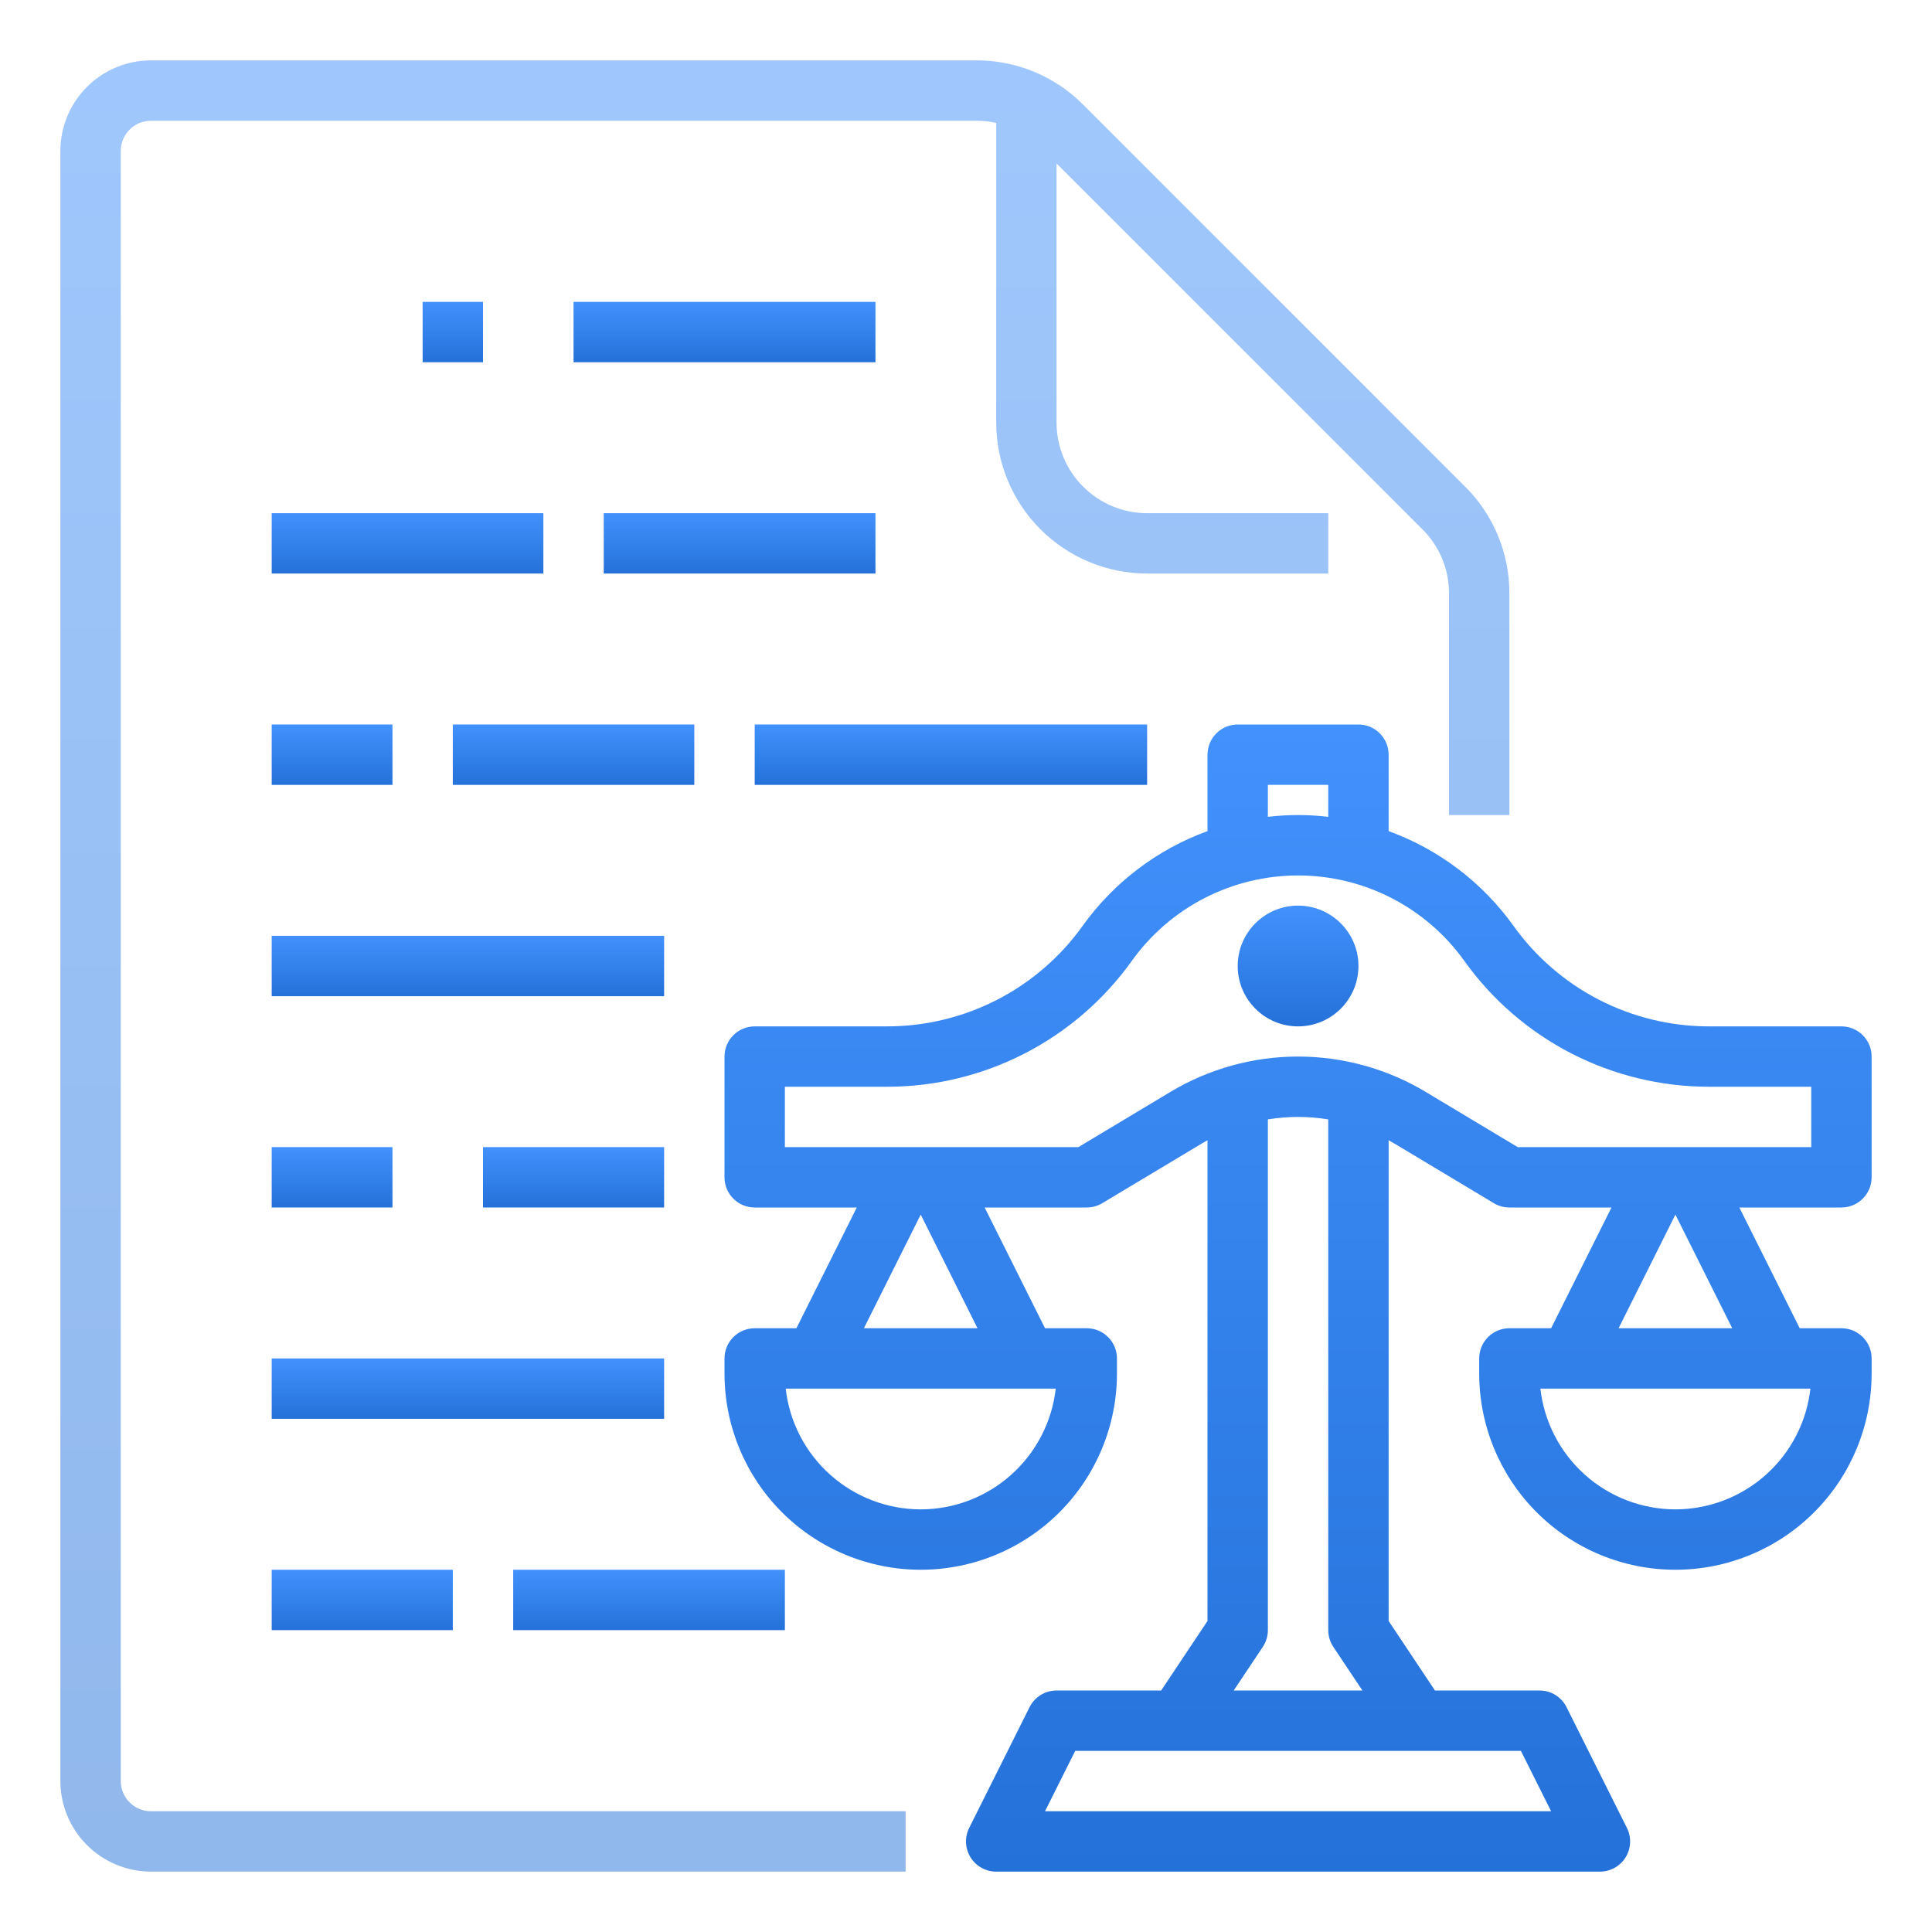 <svg width="60" height="60" viewBox="0 0 60 60" fill="none" xmlns="http://www.w3.org/2000/svg">
<g clip-path="url(#clip0)">
<g filter="url(#filter0_d)">
<path d="M57.188 37.5C57.436 37.5 57.675 37.401 57.85 37.225C58.026 37.05 58.125 36.811 58.125 36.562V32.812C58.125 32.564 58.026 32.325 57.85 32.15C57.675 31.974 57.436 31.875 57.188 31.875H53.065C51.88 31.874 50.712 31.59 49.658 31.048C48.604 30.506 47.695 29.72 47.005 28.756C46.038 27.406 44.686 26.379 43.125 25.811V23.438C43.125 23.189 43.026 22.95 42.85 22.775C42.675 22.599 42.436 22.5 42.188 22.5H38.438C38.189 22.5 37.95 22.599 37.775 22.775C37.599 22.95 37.5 23.189 37.5 23.438V25.811C35.939 26.379 34.587 27.406 33.62 28.757C32.93 29.72 32.021 30.506 30.967 31.048C29.913 31.59 28.745 31.874 27.56 31.875H23.438C23.189 31.875 22.95 31.974 22.775 32.15C22.599 32.325 22.5 32.564 22.5 32.812V36.562C22.5 36.811 22.599 37.05 22.775 37.225C22.95 37.401 23.189 37.5 23.438 37.5H26.608L24.733 41.25H23.438C23.189 41.25 22.95 41.349 22.775 41.525C22.599 41.7 22.5 41.939 22.5 42.188V42.656C22.5 44.272 23.142 45.822 24.285 46.965C25.428 48.108 26.978 48.75 28.594 48.75C30.21 48.75 31.76 48.108 32.903 46.965C34.045 45.822 34.688 44.272 34.688 42.656V42.188C34.688 41.939 34.589 41.7 34.413 41.525C34.237 41.349 33.999 41.25 33.75 41.25H32.454L30.579 37.5H33.75C33.92 37.5 34.087 37.454 34.232 37.366L37.312 35.519C37.374 35.481 37.437 35.446 37.5 35.411V50.341L36.061 52.5H32.812C32.638 52.5 32.468 52.548 32.32 52.64C32.172 52.731 32.052 52.862 31.974 53.018L30.099 56.768C30.027 56.911 29.994 57.07 30.001 57.23C30.008 57.389 30.056 57.544 30.14 57.68C30.224 57.816 30.341 57.928 30.481 58.006C30.62 58.084 30.778 58.125 30.938 58.125H49.688C49.847 58.125 50.005 58.084 50.144 58.006C50.284 57.928 50.401 57.816 50.485 57.68C50.569 57.544 50.617 57.389 50.624 57.23C50.631 57.07 50.597 56.911 50.526 56.768L48.651 53.018C48.573 52.862 48.453 52.731 48.305 52.64C48.157 52.548 47.987 52.5 47.812 52.5H44.564L43.125 50.341V35.411C43.188 35.446 43.251 35.481 43.313 35.519L46.393 37.366C46.538 37.454 46.705 37.5 46.875 37.5H50.046L48.171 41.25H46.875C46.626 41.25 46.388 41.349 46.212 41.525C46.036 41.7 45.938 41.939 45.938 42.188V42.656C45.938 44.272 46.58 45.822 47.722 46.965C48.865 48.108 50.415 48.75 52.031 48.75C53.647 48.75 55.197 48.108 56.34 46.965C57.483 45.822 58.125 44.272 58.125 42.656V42.188C58.125 41.939 58.026 41.7 57.85 41.525C57.675 41.349 57.436 41.25 57.188 41.25H55.892L54.017 37.5H57.188ZM39.375 24.375H41.25V25.367C40.627 25.294 39.998 25.294 39.375 25.367V24.375ZM28.594 46.875C27.556 46.874 26.556 46.491 25.782 45.799C25.009 45.108 24.517 44.156 24.401 43.125H32.787C32.67 44.156 32.178 45.108 31.405 45.799C30.632 46.491 29.631 46.874 28.594 46.875ZM26.829 41.25L28.594 37.721L30.358 41.25H26.829ZM48.171 56.25H32.454L33.392 54.375H47.233L48.171 56.25ZM41.407 51.145L42.311 52.5H38.314L39.218 51.145C39.32 50.991 39.375 50.81 39.375 50.625V34.764C39.996 34.662 40.629 34.662 41.25 34.764V50.625C41.25 50.81 41.305 50.991 41.407 51.145ZM44.278 33.911H44.278C43.08 33.192 41.709 32.812 40.312 32.812C38.916 32.812 37.545 33.192 36.347 33.911L33.49 35.625H24.375V33.75H27.56C29.044 33.748 30.506 33.394 31.825 32.715C33.144 32.036 34.282 31.053 35.146 29.846C35.733 29.024 36.508 28.354 37.407 27.891C38.306 27.429 39.302 27.188 40.312 27.188C41.323 27.188 42.319 27.429 43.218 27.891C44.117 28.354 44.892 29.024 45.479 29.846C46.343 31.053 47.481 32.036 48.8 32.715C50.119 33.394 51.581 33.748 53.065 33.75H56.25V35.625H47.135L44.278 33.911ZM52.031 46.875C50.994 46.874 49.993 46.491 49.22 45.799C48.447 45.108 47.955 44.156 47.838 43.125H56.224C56.108 44.156 55.616 45.108 54.843 45.799C54.069 46.491 53.069 46.874 52.031 46.875ZM50.267 41.25L52.031 37.721L53.796 41.25H50.267Z" fill="url(#paint0_linear)"/>
</g>
<g filter="url(#filter1_d)">
<path d="M40.312 31.875C41.348 31.875 42.188 31.035 42.188 30C42.188 28.965 41.348 28.125 40.312 28.125C39.277 28.125 38.438 28.965 38.438 30C38.438 31.035 39.277 31.875 40.312 31.875Z" fill="url(#paint1_linear)"/>
</g>
<g filter="url(#filter2_d)">
<path d="M17.812 9.375H27.188V11.25H17.812V9.375Z" fill="url(#paint2_linear)"/>
</g>
<g filter="url(#filter3_d)">
<path d="M13.125 9.375H15V11.25H13.125V9.375Z" fill="url(#paint3_linear)"/>
</g>
<g filter="url(#filter4_d)">
<path d="M18.75 15.938H27.188V17.812H18.75V15.938Z" fill="url(#paint4_linear)"/>
</g>
<g filter="url(#filter5_d)">
<path d="M8.438 15.938H16.875V17.812H8.438V15.938Z" fill="url(#paint5_linear)"/>
</g>
<g filter="url(#filter6_d)">
<path d="M23.438 22.5H35.625V24.375H23.438V22.5Z" fill="url(#paint6_linear)"/>
</g>
<g filter="url(#filter7_d)">
<path d="M14.062 22.5H21.562V24.375H14.062V22.5Z" fill="url(#paint7_linear)"/>
</g>
<g filter="url(#filter8_d)">
<path d="M8.438 22.5H12.188V24.375H8.438V22.5Z" fill="url(#paint8_linear)"/>
</g>
<g filter="url(#filter9_d)">
<path d="M8.438 29.062H20.625V30.938H8.438V29.062Z" fill="url(#paint9_linear)"/>
</g>
<g filter="url(#filter10_d)">
<path d="M15 35.625H20.625V37.5H15V35.625Z" fill="url(#paint10_linear)"/>
</g>
<g filter="url(#filter11_d)">
<path d="M8.438 35.625H12.188V37.5H8.438V35.625Z" fill="url(#paint11_linear)"/>
</g>
<g filter="url(#filter12_d)">
<path d="M8.438 42.188H20.625V44.062H8.438V42.188Z" fill="url(#paint12_linear)"/>
</g>
<g filter="url(#filter13_d)">
<path d="M15.938 48.75H24.375V50.625H15.938V48.75Z" fill="url(#paint13_linear)"/>
</g>
<g filter="url(#filter14_d)">
<path d="M8.438 48.75H14.062V50.625H8.438V48.75Z" fill="url(#paint14_linear)"/>
</g>
<path opacity="0.5" d="M4.688 58.125H28.125V56.25H4.688C4.439 56.25 4.201 56.151 4.025 55.975C3.849 55.799 3.75 55.561 3.75 55.312V4.688C3.75 4.439 3.849 4.201 4.025 4.025C4.201 3.849 4.439 3.75 4.688 3.75H30.322C30.529 3.75 30.735 3.773 30.938 3.818V13.125C30.939 14.368 31.433 15.559 32.312 16.438C33.191 17.317 34.382 17.811 35.625 17.812H41.25V15.938H35.625C34.879 15.937 34.164 15.64 33.637 15.113C33.11 14.586 32.813 13.871 32.812 13.125V5.076L44.176 16.439C44.438 16.7 44.646 17.01 44.787 17.351C44.929 17.693 45.001 18.059 45 18.428V25.312H46.875V18.428C46.877 17.812 46.756 17.202 46.52 16.634C46.285 16.064 45.939 15.548 45.502 15.114L33.636 3.248C33.202 2.811 32.685 2.465 32.117 2.229C31.548 1.994 30.938 1.873 30.322 1.875H4.688C3.942 1.876 3.227 2.172 2.7 2.7C2.172 3.227 1.876 3.942 1.875 4.688V55.312C1.876 56.058 2.172 56.773 2.7 57.3C3.227 57.828 3.942 58.124 4.688 58.125Z" fill="url(#paint15_linear)"/>
</g>
<defs>
<filter id="filter0_d" x="-7.5" y="-7.5" width="95.625" height="95.625" filterUnits="userSpaceOnUse" color-interpolation-filters="sRGB">
<feFlood flood-opacity="0" result="BackgroundImageFix"/>
<feColorMatrix in="SourceAlpha" type="matrix" values="0 0 0 0 0 0 0 0 0 0 0 0 0 0 0 0 0 0 127 0"/>
<feOffset/>
<feGaussianBlur stdDeviation="15"/>
<feColorMatrix type="matrix" values="0 0 0 0 0.224 0 0 0 0 0.529 0 0 0 0 0.941 0 0 0 0.05 0"/>
<feBlend mode="normal" in2="BackgroundImageFix" result="effect1_dropShadow"/>
<feBlend mode="normal" in="SourceGraphic" in2="effect1_dropShadow" result="shape"/>
</filter>
<filter id="filter1_d" x="8.438" y="-1.875" width="63.75" height="63.75" filterUnits="userSpaceOnUse" color-interpolation-filters="sRGB">
<feFlood flood-opacity="0" result="BackgroundImageFix"/>
<feColorMatrix in="SourceAlpha" type="matrix" values="0 0 0 0 0 0 0 0 0 0 0 0 0 0 0 0 0 0 127 0"/>
<feOffset/>
<feGaussianBlur stdDeviation="15"/>
<feColorMatrix type="matrix" values="0 0 0 0 0.224 0 0 0 0 0.529 0 0 0 0 0.941 0 0 0 0.05 0"/>
<feBlend mode="normal" in2="BackgroundImageFix" result="effect1_dropShadow"/>
<feBlend mode="normal" in="SourceGraphic" in2="effect1_dropShadow" result="shape"/>
</filter>
<filter id="filter2_d" x="-12.188" y="-20.625" width="69.375" height="61.875" filterUnits="userSpaceOnUse" color-interpolation-filters="sRGB">
<feFlood flood-opacity="0" result="BackgroundImageFix"/>
<feColorMatrix in="SourceAlpha" type="matrix" values="0 0 0 0 0 0 0 0 0 0 0 0 0 0 0 0 0 0 127 0"/>
<feOffset/>
<feGaussianBlur stdDeviation="15"/>
<feColorMatrix type="matrix" values="0 0 0 0 0.224 0 0 0 0 0.529 0 0 0 0 0.941 0 0 0 0.05 0"/>
<feBlend mode="normal" in2="BackgroundImageFix" result="effect1_dropShadow"/>
<feBlend mode="normal" in="SourceGraphic" in2="effect1_dropShadow" result="shape"/>
</filter>
<filter id="filter3_d" x="-16.875" y="-20.625" width="61.875" height="61.875" filterUnits="userSpaceOnUse" color-interpolation-filters="sRGB">
<feFlood flood-opacity="0" result="BackgroundImageFix"/>
<feColorMatrix in="SourceAlpha" type="matrix" values="0 0 0 0 0 0 0 0 0 0 0 0 0 0 0 0 0 0 127 0"/>
<feOffset/>
<feGaussianBlur stdDeviation="15"/>
<feColorMatrix type="matrix" values="0 0 0 0 0.224 0 0 0 0 0.529 0 0 0 0 0.941 0 0 0 0.05 0"/>
<feBlend mode="normal" in2="BackgroundImageFix" result="effect1_dropShadow"/>
<feBlend mode="normal" in="SourceGraphic" in2="effect1_dropShadow" result="shape"/>
</filter>
<filter id="filter4_d" x="-11.25" y="-14.062" width="68.438" height="61.875" filterUnits="userSpaceOnUse" color-interpolation-filters="sRGB">
<feFlood flood-opacity="0" result="BackgroundImageFix"/>
<feColorMatrix in="SourceAlpha" type="matrix" values="0 0 0 0 0 0 0 0 0 0 0 0 0 0 0 0 0 0 127 0"/>
<feOffset/>
<feGaussianBlur stdDeviation="15"/>
<feColorMatrix type="matrix" values="0 0 0 0 0.224 0 0 0 0 0.529 0 0 0 0 0.941 0 0 0 0.05 0"/>
<feBlend mode="normal" in2="BackgroundImageFix" result="effect1_dropShadow"/>
<feBlend mode="normal" in="SourceGraphic" in2="effect1_dropShadow" result="shape"/>
</filter>
<filter id="filter5_d" x="-21.562" y="-14.062" width="68.438" height="61.875" filterUnits="userSpaceOnUse" color-interpolation-filters="sRGB">
<feFlood flood-opacity="0" result="BackgroundImageFix"/>
<feColorMatrix in="SourceAlpha" type="matrix" values="0 0 0 0 0 0 0 0 0 0 0 0 0 0 0 0 0 0 127 0"/>
<feOffset/>
<feGaussianBlur stdDeviation="15"/>
<feColorMatrix type="matrix" values="0 0 0 0 0.224 0 0 0 0 0.529 0 0 0 0 0.941 0 0 0 0.05 0"/>
<feBlend mode="normal" in2="BackgroundImageFix" result="effect1_dropShadow"/>
<feBlend mode="normal" in="SourceGraphic" in2="effect1_dropShadow" result="shape"/>
</filter>
<filter id="filter6_d" x="-6.562" y="-7.5" width="72.188" height="61.875" filterUnits="userSpaceOnUse" color-interpolation-filters="sRGB">
<feFlood flood-opacity="0" result="BackgroundImageFix"/>
<feColorMatrix in="SourceAlpha" type="matrix" values="0 0 0 0 0 0 0 0 0 0 0 0 0 0 0 0 0 0 127 0"/>
<feOffset/>
<feGaussianBlur stdDeviation="15"/>
<feColorMatrix type="matrix" values="0 0 0 0 0.224 0 0 0 0 0.529 0 0 0 0 0.941 0 0 0 0.05 0"/>
<feBlend mode="normal" in2="BackgroundImageFix" result="effect1_dropShadow"/>
<feBlend mode="normal" in="SourceGraphic" in2="effect1_dropShadow" result="shape"/>
</filter>
<filter id="filter7_d" x="-15.938" y="-7.5" width="67.5" height="61.875" filterUnits="userSpaceOnUse" color-interpolation-filters="sRGB">
<feFlood flood-opacity="0" result="BackgroundImageFix"/>
<feColorMatrix in="SourceAlpha" type="matrix" values="0 0 0 0 0 0 0 0 0 0 0 0 0 0 0 0 0 0 127 0"/>
<feOffset/>
<feGaussianBlur stdDeviation="15"/>
<feColorMatrix type="matrix" values="0 0 0 0 0.224 0 0 0 0 0.529 0 0 0 0 0.941 0 0 0 0.05 0"/>
<feBlend mode="normal" in2="BackgroundImageFix" result="effect1_dropShadow"/>
<feBlend mode="normal" in="SourceGraphic" in2="effect1_dropShadow" result="shape"/>
</filter>
<filter id="filter8_d" x="-21.562" y="-7.5" width="63.75" height="61.875" filterUnits="userSpaceOnUse" color-interpolation-filters="sRGB">
<feFlood flood-opacity="0" result="BackgroundImageFix"/>
<feColorMatrix in="SourceAlpha" type="matrix" values="0 0 0 0 0 0 0 0 0 0 0 0 0 0 0 0 0 0 127 0"/>
<feOffset/>
<feGaussianBlur stdDeviation="15"/>
<feColorMatrix type="matrix" values="0 0 0 0 0.224 0 0 0 0 0.529 0 0 0 0 0.941 0 0 0 0.05 0"/>
<feBlend mode="normal" in2="BackgroundImageFix" result="effect1_dropShadow"/>
<feBlend mode="normal" in="SourceGraphic" in2="effect1_dropShadow" result="shape"/>
</filter>
<filter id="filter9_d" x="-21.562" y="-0.938" width="72.188" height="61.875" filterUnits="userSpaceOnUse" color-interpolation-filters="sRGB">
<feFlood flood-opacity="0" result="BackgroundImageFix"/>
<feColorMatrix in="SourceAlpha" type="matrix" values="0 0 0 0 0 0 0 0 0 0 0 0 0 0 0 0 0 0 127 0"/>
<feOffset/>
<feGaussianBlur stdDeviation="15"/>
<feColorMatrix type="matrix" values="0 0 0 0 0.224 0 0 0 0 0.529 0 0 0 0 0.941 0 0 0 0.05 0"/>
<feBlend mode="normal" in2="BackgroundImageFix" result="effect1_dropShadow"/>
<feBlend mode="normal" in="SourceGraphic" in2="effect1_dropShadow" result="shape"/>
</filter>
<filter id="filter10_d" x="-15" y="5.625" width="65.625" height="61.875" filterUnits="userSpaceOnUse" color-interpolation-filters="sRGB">
<feFlood flood-opacity="0" result="BackgroundImageFix"/>
<feColorMatrix in="SourceAlpha" type="matrix" values="0 0 0 0 0 0 0 0 0 0 0 0 0 0 0 0 0 0 127 0"/>
<feOffset/>
<feGaussianBlur stdDeviation="15"/>
<feColorMatrix type="matrix" values="0 0 0 0 0.224 0 0 0 0 0.529 0 0 0 0 0.941 0 0 0 0.05 0"/>
<feBlend mode="normal" in2="BackgroundImageFix" result="effect1_dropShadow"/>
<feBlend mode="normal" in="SourceGraphic" in2="effect1_dropShadow" result="shape"/>
</filter>
<filter id="filter11_d" x="-21.562" y="5.625" width="63.75" height="61.875" filterUnits="userSpaceOnUse" color-interpolation-filters="sRGB">
<feFlood flood-opacity="0" result="BackgroundImageFix"/>
<feColorMatrix in="SourceAlpha" type="matrix" values="0 0 0 0 0 0 0 0 0 0 0 0 0 0 0 0 0 0 127 0"/>
<feOffset/>
<feGaussianBlur stdDeviation="15"/>
<feColorMatrix type="matrix" values="0 0 0 0 0.224 0 0 0 0 0.529 0 0 0 0 0.941 0 0 0 0.05 0"/>
<feBlend mode="normal" in2="BackgroundImageFix" result="effect1_dropShadow"/>
<feBlend mode="normal" in="SourceGraphic" in2="effect1_dropShadow" result="shape"/>
</filter>
<filter id="filter12_d" x="-21.562" y="12.188" width="72.188" height="61.875" filterUnits="userSpaceOnUse" color-interpolation-filters="sRGB">
<feFlood flood-opacity="0" result="BackgroundImageFix"/>
<feColorMatrix in="SourceAlpha" type="matrix" values="0 0 0 0 0 0 0 0 0 0 0 0 0 0 0 0 0 0 127 0"/>
<feOffset/>
<feGaussianBlur stdDeviation="15"/>
<feColorMatrix type="matrix" values="0 0 0 0 0.224 0 0 0 0 0.529 0 0 0 0 0.941 0 0 0 0.05 0"/>
<feBlend mode="normal" in2="BackgroundImageFix" result="effect1_dropShadow"/>
<feBlend mode="normal" in="SourceGraphic" in2="effect1_dropShadow" result="shape"/>
</filter>
<filter id="filter13_d" x="-14.062" y="18.75" width="68.438" height="61.875" filterUnits="userSpaceOnUse" color-interpolation-filters="sRGB">
<feFlood flood-opacity="0" result="BackgroundImageFix"/>
<feColorMatrix in="SourceAlpha" type="matrix" values="0 0 0 0 0 0 0 0 0 0 0 0 0 0 0 0 0 0 127 0"/>
<feOffset/>
<feGaussianBlur stdDeviation="15"/>
<feColorMatrix type="matrix" values="0 0 0 0 0.224 0 0 0 0 0.529 0 0 0 0 0.941 0 0 0 0.05 0"/>
<feBlend mode="normal" in2="BackgroundImageFix" result="effect1_dropShadow"/>
<feBlend mode="normal" in="SourceGraphic" in2="effect1_dropShadow" result="shape"/>
</filter>
<filter id="filter14_d" x="-21.562" y="18.75" width="65.625" height="61.875" filterUnits="userSpaceOnUse" color-interpolation-filters="sRGB">
<feFlood flood-opacity="0" result="BackgroundImageFix"/>
<feColorMatrix in="SourceAlpha" type="matrix" values="0 0 0 0 0 0 0 0 0 0 0 0 0 0 0 0 0 0 127 0"/>
<feOffset/>
<feGaussianBlur stdDeviation="15"/>
<feColorMatrix type="matrix" values="0 0 0 0 0.224 0 0 0 0 0.529 0 0 0 0 0.941 0 0 0 0.05 0"/>
<feBlend mode="normal" in2="BackgroundImageFix" result="effect1_dropShadow"/>
<feBlend mode="normal" in="SourceGraphic" in2="effect1_dropShadow" result="shape"/>
</filter>
<linearGradient id="paint0_linear" x1="40.312" y1="22.5" x2="40.312" y2="58.125" gradientUnits="userSpaceOnUse">
<stop stop-color="#4291FC"/>
<stop offset="1" stop-color="#2471D9"/>
</linearGradient>
<linearGradient id="paint1_linear" x1="40.312" y1="28.125" x2="40.312" y2="31.875" gradientUnits="userSpaceOnUse">
<stop stop-color="#4291FC"/>
<stop offset="1" stop-color="#2471D9"/>
</linearGradient>
<linearGradient id="paint2_linear" x1="22.5" y1="9.375" x2="22.5" y2="11.25" gradientUnits="userSpaceOnUse">
<stop stop-color="#4291FC"/>
<stop offset="1" stop-color="#2471D9"/>
</linearGradient>
<linearGradient id="paint3_linear" x1="14.062" y1="9.375" x2="14.062" y2="11.25" gradientUnits="userSpaceOnUse">
<stop stop-color="#4291FC"/>
<stop offset="1" stop-color="#2471D9"/>
</linearGradient>
<linearGradient id="paint4_linear" x1="22.969" y1="15.938" x2="22.969" y2="17.812" gradientUnits="userSpaceOnUse">
<stop stop-color="#4291FC"/>
<stop offset="1" stop-color="#2471D9"/>
</linearGradient>
<linearGradient id="paint5_linear" x1="12.656" y1="15.938" x2="12.656" y2="17.812" gradientUnits="userSpaceOnUse">
<stop stop-color="#4291FC"/>
<stop offset="1" stop-color="#2471D9"/>
</linearGradient>
<linearGradient id="paint6_linear" x1="29.531" y1="22.5" x2="29.531" y2="24.375" gradientUnits="userSpaceOnUse">
<stop stop-color="#4291FC"/>
<stop offset="1" stop-color="#2471D9"/>
</linearGradient>
<linearGradient id="paint7_linear" x1="17.812" y1="22.5" x2="17.812" y2="24.375" gradientUnits="userSpaceOnUse">
<stop stop-color="#4291FC"/>
<stop offset="1" stop-color="#2471D9"/>
</linearGradient>
<linearGradient id="paint8_linear" x1="10.312" y1="22.5" x2="10.312" y2="24.375" gradientUnits="userSpaceOnUse">
<stop stop-color="#4291FC"/>
<stop offset="1" stop-color="#2471D9"/>
</linearGradient>
<linearGradient id="paint9_linear" x1="14.531" y1="29.062" x2="14.531" y2="30.938" gradientUnits="userSpaceOnUse">
<stop stop-color="#4291FC"/>
<stop offset="1" stop-color="#2471D9"/>
</linearGradient>
<linearGradient id="paint10_linear" x1="17.812" y1="35.625" x2="17.812" y2="37.5" gradientUnits="userSpaceOnUse">
<stop stop-color="#4291FC"/>
<stop offset="1" stop-color="#2471D9"/>
</linearGradient>
<linearGradient id="paint11_linear" x1="10.312" y1="35.625" x2="10.312" y2="37.5" gradientUnits="userSpaceOnUse">
<stop stop-color="#4291FC"/>
<stop offset="1" stop-color="#2471D9"/>
</linearGradient>
<linearGradient id="paint12_linear" x1="14.531" y1="42.188" x2="14.531" y2="44.062" gradientUnits="userSpaceOnUse">
<stop stop-color="#4291FC"/>
<stop offset="1" stop-color="#2471D9"/>
</linearGradient>
<linearGradient id="paint13_linear" x1="20.156" y1="48.75" x2="20.156" y2="50.625" gradientUnits="userSpaceOnUse">
<stop stop-color="#4291FC"/>
<stop offset="1" stop-color="#2471D9"/>
</linearGradient>
<linearGradient id="paint14_linear" x1="11.25" y1="48.75" x2="11.25" y2="50.625" gradientUnits="userSpaceOnUse">
<stop stop-color="#4291FC"/>
<stop offset="1" stop-color="#2471D9"/>
</linearGradient>
<linearGradient id="paint15_linear" x1="24.375" y1="1.875" x2="24.375" y2="58.125" gradientUnits="userSpaceOnUse">
<stop stop-color="#4291FC"/>
<stop offset="1" stop-color="#2471D9"/>
</linearGradient>
<clipPath id="clip0">
<rect width="60" height="60" fill="white"/>
</clipPath>
</defs>
</svg>
